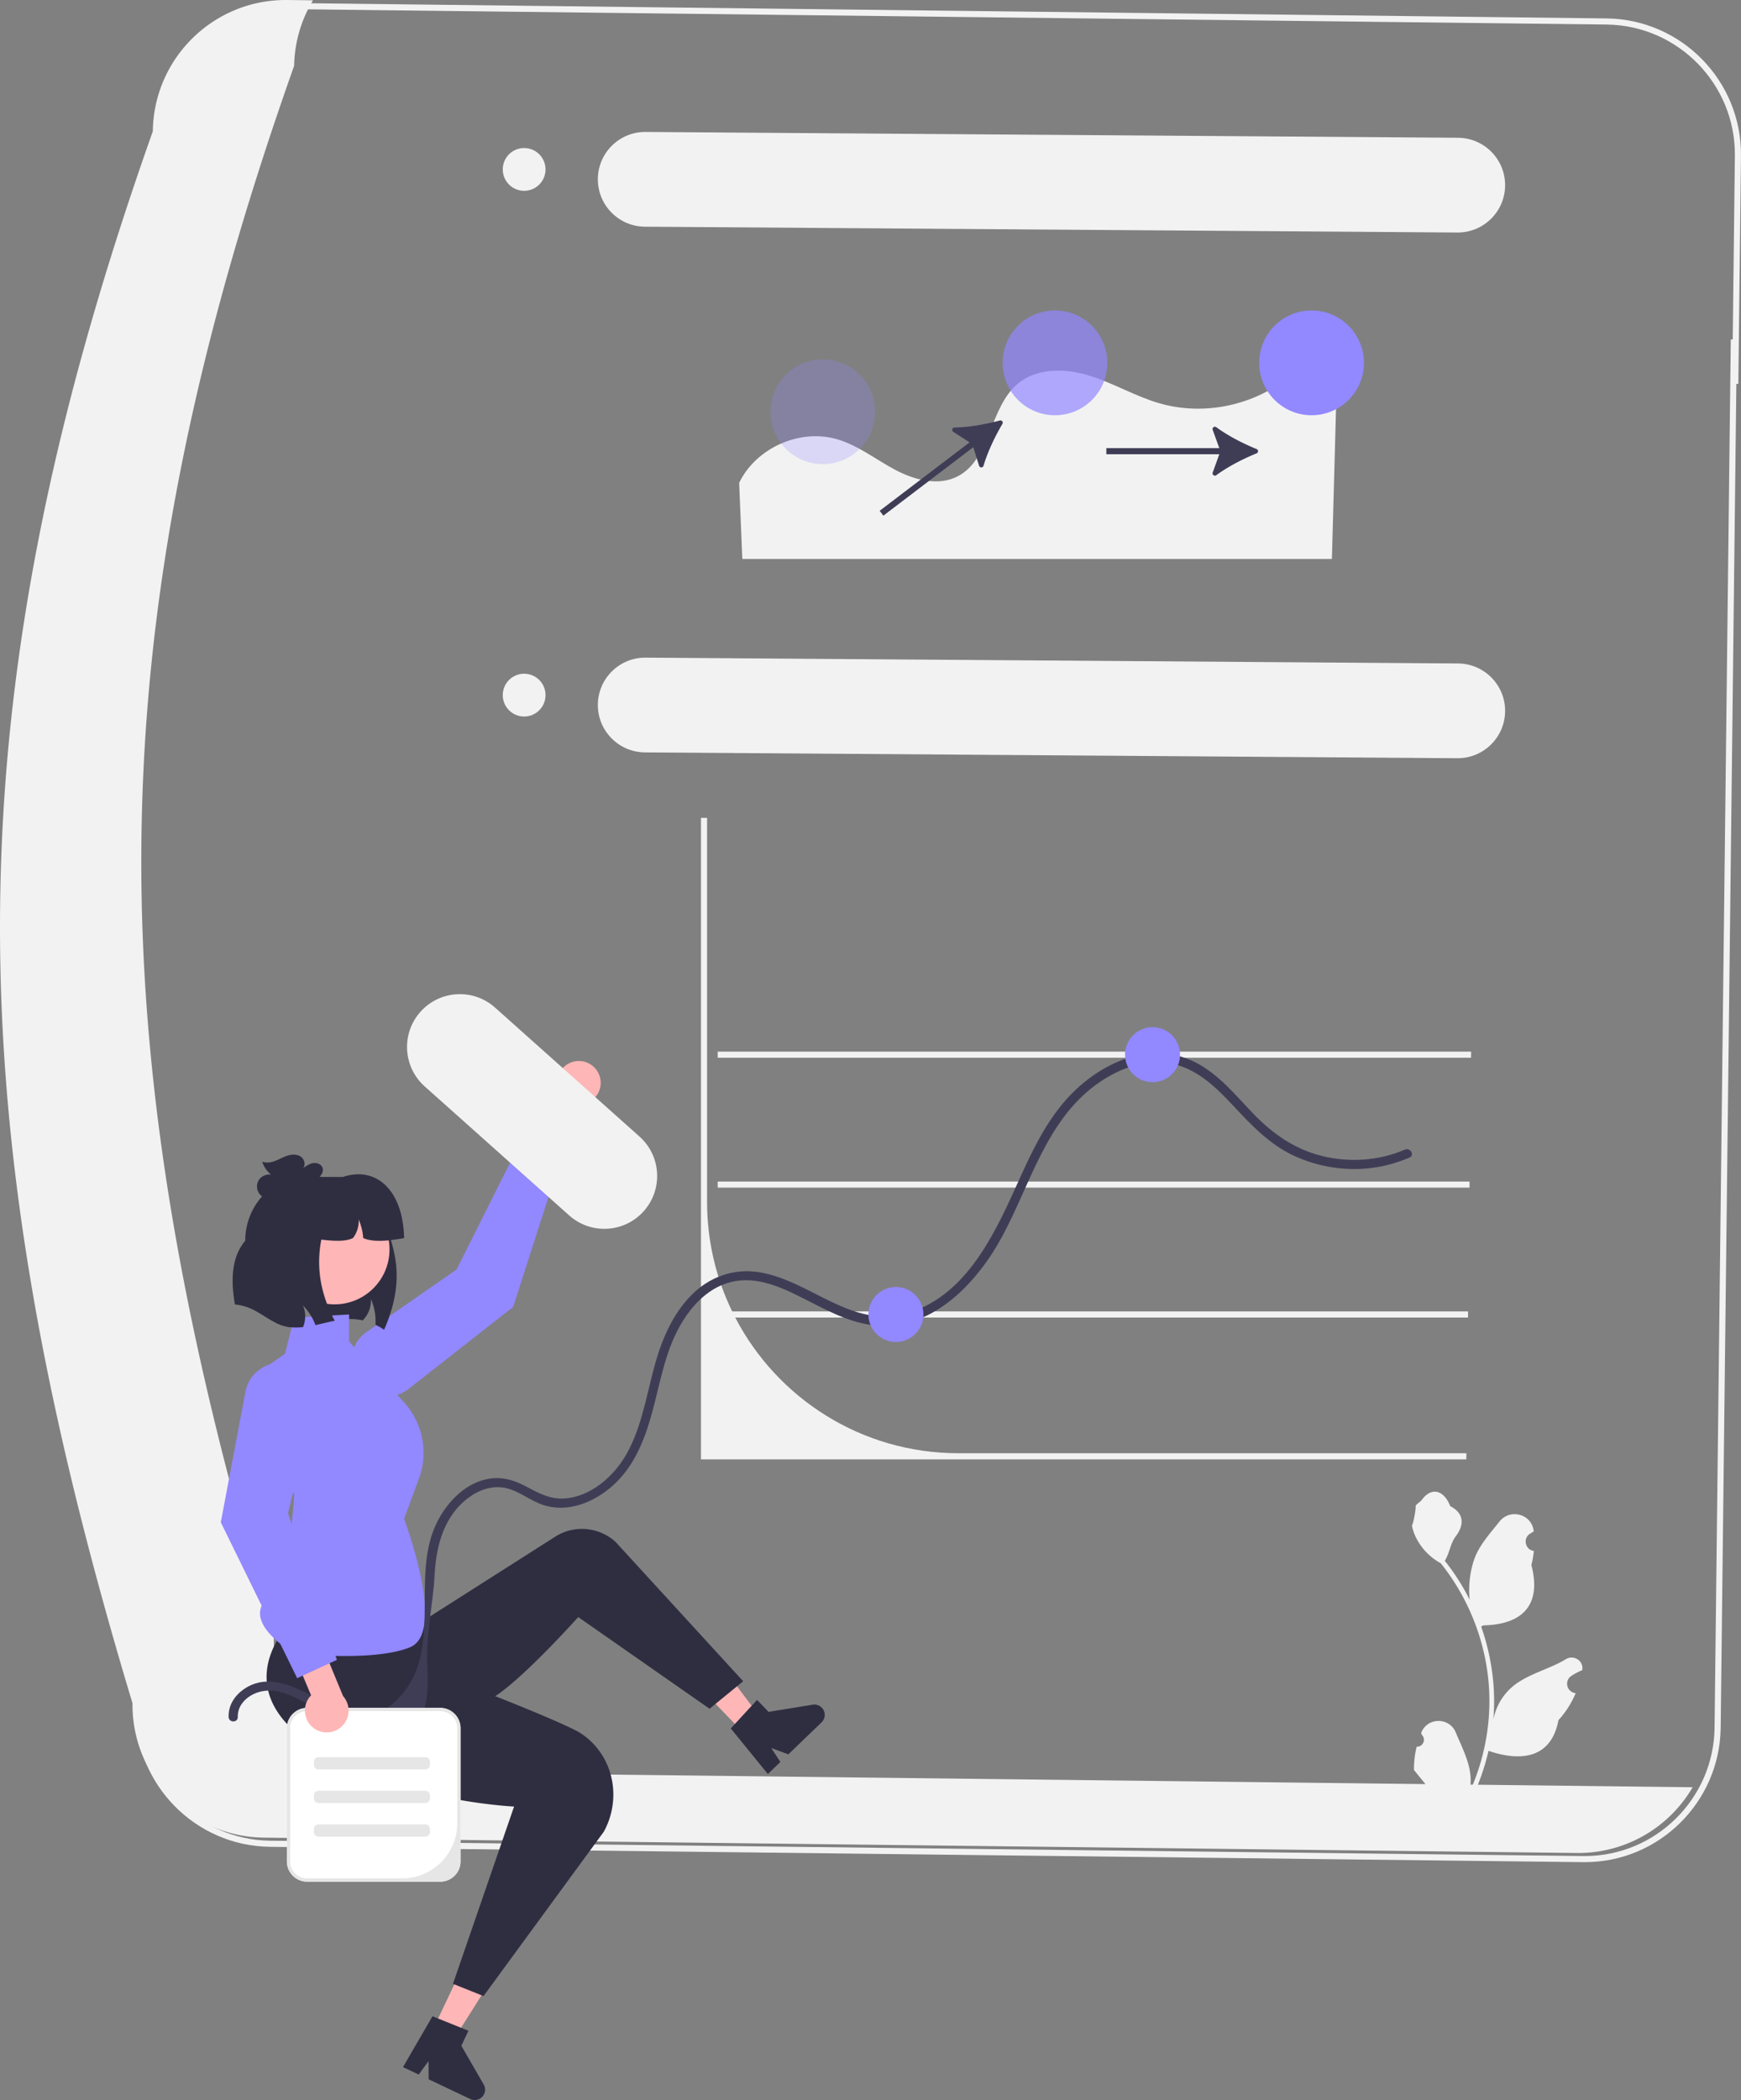 <svg xmlns="http://www.w3.org/2000/svg" width="569.914" height="687.104"><rect width="100%" height="100%" fill="#808080" stroke="none"/><path fill="#f2f2f2" d="m518.768 609.272-.488-.003-429.96-5.02c-24.439-.316-44.122-20.41-43.95-44.827C14.015 458.73.64 379.437 1.006 302.346c.382-80.463 16.28-162.312 50.028-257.567C51.426 20.525 71.313.996 95.54.996c.157 0 .313 0 .47.002l429.962 5.03c24.494.316 44.204 20.495 43.938 44.981v.001l-.87 74.579-.647.007-5.133 439.734c-.314 24.33-20.227 43.942-44.493 43.942ZM95.54 2.996c-23.193 0-42.218 18.736-42.509 41.975l-.002.165-.055.156C-11.474 227.12-13.213 361.545 46.329 558.99l.044.146-.002.153c-.244 23.386 18.585 42.658 41.973 42.96l429.959 5.02c.155.002.31.003.466.003 23.174 0 42.192-18.73 42.492-41.966l4.74-405.84.02-1.998.55-46.405.638-.005.702-60.071c.254-23.385-18.57-42.657-41.962-42.958l-429.96-5.03c-.148-.002-.3-.003-.448-.003Z"/><path fill="#f2f2f2" d="m480.571 429.078-.03 2h-245.6v-2h245.63zM481.061 386.578l-.02 2h-246.1v-2h246.12zM481.561 344.078l-.02 2h-246.6v-2h246.62z"/><path fill="#f2f2f2" d="m480.021 475.478-.02 2h-250.54v-209.9l2 .02v125.61c0 12.86 2.95 25.03 8.21 35.87.33.67.66 1.34 1.01 2 13.7 26.38 41.28 44.4 73.06 44.4h166.28Z"/><path fill="#f2f2f2" d="M132.582 579.828c-23.992-.308-43.207-19.977-42.954-43.97C32.488 346.38 28.91 211.637 96.282 21.539A42.954 42.954 0 0 1 102.458.102l-8.46-.1C70.005-.25 50.335 18.965 50.027 42.956c-67.373 190.099-63.795 324.842-6.654 514.319-.254 23.993 18.962 43.663 42.954 43.97l429.961 5.027a43.321 43.321 0 0 0 37.795-21.517l-421.5-4.927Z"/><path fill="#ffb6b6" d="M196.557 353.239c.686 4.305-2.824 8.318-7.181 8.194l-14.461 32.593-10-1.784 17.46-38.585c.285-3.213 2.727-5.936 6.058-6.433a7.148 7.148 0 0 1 8.124 6.015Z"/><path fill="#9288ff" d="M118.29 453.374a11.589 11.589 0 0 0 15.484 1.063l34.215-26.84 16.952-52.716-12.325-5.701-23.156 46.182-29.446 20.436c-5.87 4.074-6.691 12.439-1.725 17.576Z"/><path fill="#2f2e41" d="M125.731 435.068a20.13 20.13 0 0 0-2.82-1.61c.02-.26.03-.53.03-.79.05-2.63-.47-5.26-1.53-7.67.14 2.12-.51 4.28-1.79 5.97-.22.3-.46.58-.72.85-.07.07-.14.14-.21.2-1.41-.32-2.87-.47-4.32-.45-1.61.03-3.21.25-4.8.56-1.99.38-3.97.91-5.95 1.35-.12.03-.23.05-.35.08-.91-2.47-2.34-4.73-4.2-6.59.89 1.92 1.07 4.17.49 6.21-.1.36-.22.71-.37 1.05-2.16.22-4.32.16-6.39-.44-.88-.25-1.71-.59-2.52-.99-2.86-1.4-5.44-3.48-8.39-4.73-1.59-.68-3.27-1.1-4.99-1.27-1.44-8.25-1.04-15.57 3.38-20.86 0-12.07 9.79-21.86 21.86-21.86l10.02 3.48 10.12 3.52c4.76 12.7 12.33 23.88 3.45 43.99Z"/><path fill="#ffb6b6" d="m141.863 663.714 6.854 3.25 16.079-25.479-10.116-4.797-12.817 27.026z"/><path fill="#2f2e41" d="m158.342 682.018-7.32-12.678 2.327-4.905-2.42-.98-7.51-3.02-1.84-.745-9.66 16.638 5.144 2.436 3.218-4.418.042 5.967 13.627 6.464a3.396 3.396 0 0 0 4.518-1.612 3.39 3.39 0 0 0-.126-3.147Z"/><path fill="#ffb6b6" d="m243.084 566.672 5.467-5.258-18.134-24.061-8.069 7.762 20.736 21.557z"/><path fill="#2f2e41" d="m266.037 557.744-14.449 2.355-3.763-3.913-1.773 1.917-5.484 5.954-1.348 1.456 12.139 14.926 4.099-3.948-2.992-4.574 5.596 2.074 10.87-10.455a3.396 3.396 0 0 0 .093-4.796 3.39 3.39 0 0 0-2.988-.996ZM127.281 523.078l-27-6 .181 8.215s-28.18 21.785-2.18 42.785 70 23 70 23l-20 58 10 4 39.372-53.768c5.302-9.64 3.803-21.786-4.095-29.445-1.528-1.481-3.278-2.787-5.278-3.787-12-6-44-18-44-18l-16-16-1-9Z"/><path fill="#2f2e41" d="m126.281 538.078 55.457-35.29a16.332 16.332 0 0 1 19.776 1.714l41.767 45.576-11 9-43-30s-25 28-32 28-31-19-31-19Z"/><path fill="#9288ff" d="M96.281 540.929s-17.032-9.654-9.016-17.827c8.016-8.173 9.016-34.016 9.016-34.016l-13-39.157 10-7 3-11.85 18-1v8.85l18.031 19.963a24.551 24.551 0 0 1 4.804 24.983l-4.835 13.054s14 37 2 42-38 2-38 2Z"/><path fill="#f2f2f2" d="m186.358 397.701-47.297-42.208c-7.144-6.335-7.8-17.262-1.465-24.406 6.335-7.144 17.262-7.8 24.406-1.465l.082.073 47.297 42.208c7.104 6.38 7.69 17.31 1.31 24.415-6.35 7.072-17.22 7.69-24.333 1.383Z"/><circle cx="109.525" cy="408.787" r="17.979" fill="#ffb6b6"/><path fill="#2f2e41" d="M118.891 405.078c-.13-2.09-.64-4.16-1.48-6.08.14 2.12-.51 4.28-1.79 5.97-.03.04-.06.07-.08.11-3.305 1.605-8.877.698-14.26 0v-20h11c10.8-3.64 19.69 4.28 20 20-5.181.939-10.038 1.453-13.39 0Z"/><path fill="#2f2e41" d="M109.571 432.128c-1.99.38-3.97.91-5.95 1.35-.12.03-.23.05-.35.08-.91-2.47-2.34-4.73-4.2-6.59.89 1.92 1.07 4.17.49 6.21-.1.36-.22.71-.37 1.05-2.16.22-4.32.16-6.39-.44-.88-.25-1.71-.59-2.52-.99v-42.72h21c-8.15 13.88-9.31 27.88-1.71 42.05Z"/><path fill="#2f2e41" d="M105.603 382.131c-.383-1.201-1.847-1.774-3.093-1.58s-2.32.954-3.343 1.693c.996-1.084.49-2.996-.73-3.821-1.218-.825-2.847-.768-4.253-.336s-2.688 1.196-4.062 1.723-2.94.807-4.302.247a9.117 9.117 0 0 0 2.91 4.277c-1.603-.28-3.34.55-4.129 1.975-.787 1.424-.568 3.337.521 4.547 1.251 1.387 3.367 1.713 5.183 1.277 1.817-.436 3.407-1.507 4.939-2.576 1.531-1.07 3.086-2.177 4.879-2.704l-5.892 3.706a68.585 68.585 0 0 0 8.729-4.391c.748-.447 1.504-.92 2.05-1.599.548-.678.858-1.607.593-2.438Z"/><path fill="#3f3d56" d="M77.839 561.771c-.136-4.44 3.839-7.59 7.902-8.405 5.163-1.035 10.433 1.628 14.808 4.047 7.817 4.323 16.887.036 25.24 5.284 12.329 7.747 14.876-3.857 14.1-17.558-.573-10.104 1.874-20.028 2.395-29.968.502-9.573 3.109-19.298 11.224-25.245 3.407-2.496 7.651-3.974 11.881-3.098 4.519.936 8.128 4.183 12.482 5.597 8.101 2.63 16.622-.92 22.698-6.332 7.067-6.296 10.517-15.152 12.946-24.082 2.518-9.26 4.056-18.955 8.672-27.486 3.94-7.279 10.128-13.997 18.656-15.386 8.357-1.36 16.364 2.737 23.576 6.405 7.423 3.776 15.097 7.867 23.602 8.22 18.224.754 32.302-14.752 40.2-29.495 9.015-16.828 14.242-37.247 30.259-49.143 6.884-5.114 15.618-8.684 24.316-7.25 8.79 1.447 15.211 7.823 21.049 14.054 5.98 6.383 11.916 12.672 20.018 16.348 7.95 3.607 16.833 4.959 25.493 3.816 4.183-.552 8.185-1.698 12.054-3.37 1.768-.763.242-3.348-1.514-2.59-8.487 3.666-18.147 4.302-27.1 2.095-8.997-2.216-16.165-7.248-22.517-13.836-5.816-6.03-11.284-12.897-18.892-16.773-7.695-3.92-16.52-3.82-24.462-.657-8.053 3.207-15.03 8.88-20.32 15.7-6.145 7.924-10.232 17.21-14.34 26.287-7.425 16.405-16.944 35.78-35.94 40.878-17.987 4.828-31.295-11.087-48.072-13.614-8.248-1.242-16.054 1.614-21.895 7.505-6.047 6.1-9.542 14.166-11.852 22.315-2.83 9.985-4.286 20.68-9.482 29.822-4.107 7.227-11.714 13.93-20.359 14.43-4.951.288-8.743-1.997-12.976-4.205-3.815-1.99-7.8-3.014-12.088-2.177-8.033 1.567-14.273 8.665-17.34 15.901-7.567 17.848 2.852 40.784-11.96 56.046-2.706 2.79-6.179 4.887-10.1 5.314-5.251.572-10.162-1.873-14.615-4.354-7.69-4.284-17.428-10.013-25.857-4.066-2.99 2.11-5.004 5.294-4.89 9.026.059 1.926 3.059 1.935 3 0Z"/><circle cx="377.281" cy="345.078" r="9" fill="#9288ff"/><circle cx="293.281" cy="430.078" r="9" fill="#9288ff"/><path fill="#f2f2f2" d="M241.963 157.986c5.52-11.454 19.839-17.833 32.045-14.276 6.877 2.004 12.644 6.608 18.967 9.973 6.323 3.364 14.167 5.454 20.527 2.16 10.933-5.66 10.266-22.562 19.775-30.382 6.33-5.204 15.616-4.961 23.439-2.521 7.822 2.44 14.976 6.748 22.85 9.019 14.65 4.226 31.311.672 42.963-9.165.117-.098.232-.197.345-.297 5.769-5.082 14.808-.894 14.597 6.791l-1.475 53.594h-193l-1.033-24.896Z"/><path fill="#3f3d56" d="M411.345 148.328a.757.757 0 0 0 0-1.407c-4.437-1.8-9.406-4.362-13.203-7.15-.608-.445-1.42.17-1.164.879l2.161 5.974h-36.983v2h36.984l-2.162 5.977c-.257.71.556 1.324 1.164.878 3.797-2.787 8.766-5.35 13.203-7.15ZM328.139 138.696a.757.757 0 0 0-.852-1.12c-4.621 1.254-10.127 2.223-14.837 2.304-.754.013-1.028.994-.394 1.403l5.337 3.447-29.434 22.392 1.21 1.592 29.435-22.393 1.898 6.066c.226.72 1.245.717 1.458-.006 1.335-4.517 3.738-9.566 6.179-13.685Z"/><circle cx="429.346" cy="118.717" r="17.143" fill="#9288ff"/><circle cx="345.346" cy="118.717" r="17.143" fill="#9288ff" opacity=".7"/><circle cx="269.346" cy="134.717" r="17.143" fill="#9288ff" opacity=".25"/><g fill="#f2f2f2"><path d="m477.307 217.075-265.993-1.906c-8.55-.061-15.55 6.839-15.61 15.388-.062 8.55 6.838 15.55 15.388 15.611l265.993 1.907c8.55.06 15.55-6.84 15.61-15.389.062-8.55-6.838-15.55-15.388-15.61Z"/><circle cx="171.577" cy="227.433" r="7"/></g><g fill="#f2f2f2"><path d="M477.307 45.075 211.314 43.17c-8.55-.061-15.55 6.839-15.61 15.388-.062 8.55 6.838 15.55 15.388 15.611l265.993 1.907c8.55.06 15.55-6.84 15.61-15.389.062-8.55-6.838-15.55-15.388-15.61Z"/><circle cx="171.577" cy="55.433" r="7"/></g><path fill="#fff" d="M144.114 615.652H100.55a6.648 6.648 0 0 1-6.641-6.64v-43.565c0-3.662 2.979-6.641 6.64-6.641h43.565c3.662 0 6.641 2.979 6.641 6.64v43.565c0 3.662-2.979 6.641-6.64 6.641Z"/><path fill="#e6e6e6" d="M144.114 615.652H100.55a6.648 6.648 0 0 1-6.641-6.64v-43.565c0-3.662 2.979-6.641 6.64-6.641h43.565c3.662 0 6.641 2.979 6.641 6.64v43.565c0 3.662-2.979 6.641-6.64 6.641Zm-43.564-55.784a5.578 5.578 0 0 0-5.578 5.578v43.565a5.578 5.578 0 0 0 5.578 5.578h31.047c9.994 0 18.096-8.101 18.096-18.095v-31.048a5.578 5.578 0 0 0-5.579-5.578H100.55Z"/><path fill="#f2f2f2" d="M463.745 571.485c2.066.13 3.208-2.437 1.645-3.933l-.155-.619.061-.148c2.09-4.982 9.17-4.947 11.242.042 1.838 4.428 4.18 8.864 4.756 13.546a18.029 18.029 0 0 1-.317 6.2c4.308-9.41 6.575-19.686 6.575-30.02 0-2.597-.142-5.194-.433-7.783a71.607 71.607 0 0 0-.994-6.31c-2.306-11.278-7.299-22.02-14.5-30.99-3.462-1.893-6.35-4.851-8.093-8.397-.627-1.279-1.118-2.655-1.35-4.056.394.052 1.485-5.949 1.188-6.317.55-.833 1.532-1.247 2.132-2.06 2.982-4.044 7.09-3.338 9.236 2.157 4.582 2.313 4.626 6.148 1.815 9.837-1.789 2.347-2.035 5.522-3.604 8.035.161.206.33.407.49.613a73.591 73.591 0 0 1 7.682 12.169c-.61-4.766.29-10.508 1.826-14.21 1.748-4.217 5.025-7.769 7.91-11.415 3.467-4.379 10.574-2.468 11.185 3.084l.017.16c-.429.243-.849.5-1.259.77-2.34 1.548-1.53 5.175 1.241 5.602l.063.01a30.628 30.628 0 0 1-.807 4.58c3.702 14.315-4.29 19.53-15.702 19.764-.252.129-.497.258-.749.38a73.187 73.187 0 0 1 2.764 9.98 73.856 73.856 0 0 1 1.28 9.048c.296 3.83.27 7.68-.052 11.504l.019-.136c.82-4.211 3.107-8.145 6.427-10.87 4.945-4.063 11.932-5.559 17.268-8.824 2.568-1.572 5.86.459 5.411 3.437l-.022.142c-.794.323-1.57.698-2.319 1.118-.428.241-.848.498-1.258.77-2.34 1.547-1.531 5.173 1.24 5.601l.064.01.129.02a30.655 30.655 0 0 1-5.639 8.829c-2.314 12.497-12.256 13.682-22.89 10.043h-.006a75.092 75.092 0 0 1-5.045 14.726h-18.02c-.065-.2-.123-.407-.18-.607 1.666.104 3.345.007 4.985-.297-1.337-1.64-2.674-3.294-4.01-4.934a1.12 1.12 0 0 1-.085-.097c-.678-.84-1.362-1.673-2.04-2.513a29.99 29.99 0 0 1 .878-7.64v-.001Z"/><path fill="#ffb6b6" d="M102.887 565.545c-3.606-2.449-4.127-7.754-1.052-10.844l-13.846-32.86 8.147-6.064 16.16 39.148c2.145 2.408 2.457 6.052.538 8.82a7.148 7.148 0 0 1-9.947 1.8Z"/><path fill="#9288ff" d="M92.694 445.946a11.589 11.589 0 0 0-12.35 9.4l-8.063 42.732 25 51 13-6-16-48 8.693-34.773c1.733-6.932-3.159-13.765-10.28-14.359Z"/><path fill="#e6e6e6" d="M104.255 574.922c-.827 0-1.5.673-1.5 1.5v1c0 .827.673 1.5 1.5 1.5h35c.828 0 1.5-.673 1.5-1.5v-1c0-.827-.672-1.5-1.5-1.5h-35ZM104.255 585.922c-.827 0-1.5.673-1.5 1.5v1c0 .827.673 1.5 1.5 1.5h35c.828 0 1.5-.673 1.5-1.5v-1c0-.827-.672-1.5-1.5-1.5h-35ZM104.255 596.922c-.827 0-1.5.673-1.5 1.5v1c0 .827.673 1.5 1.5 1.5h35c.828 0 1.5-.673 1.5-1.5v-1c0-.827-.672-1.5-1.5-1.5h-35Z"/></svg>